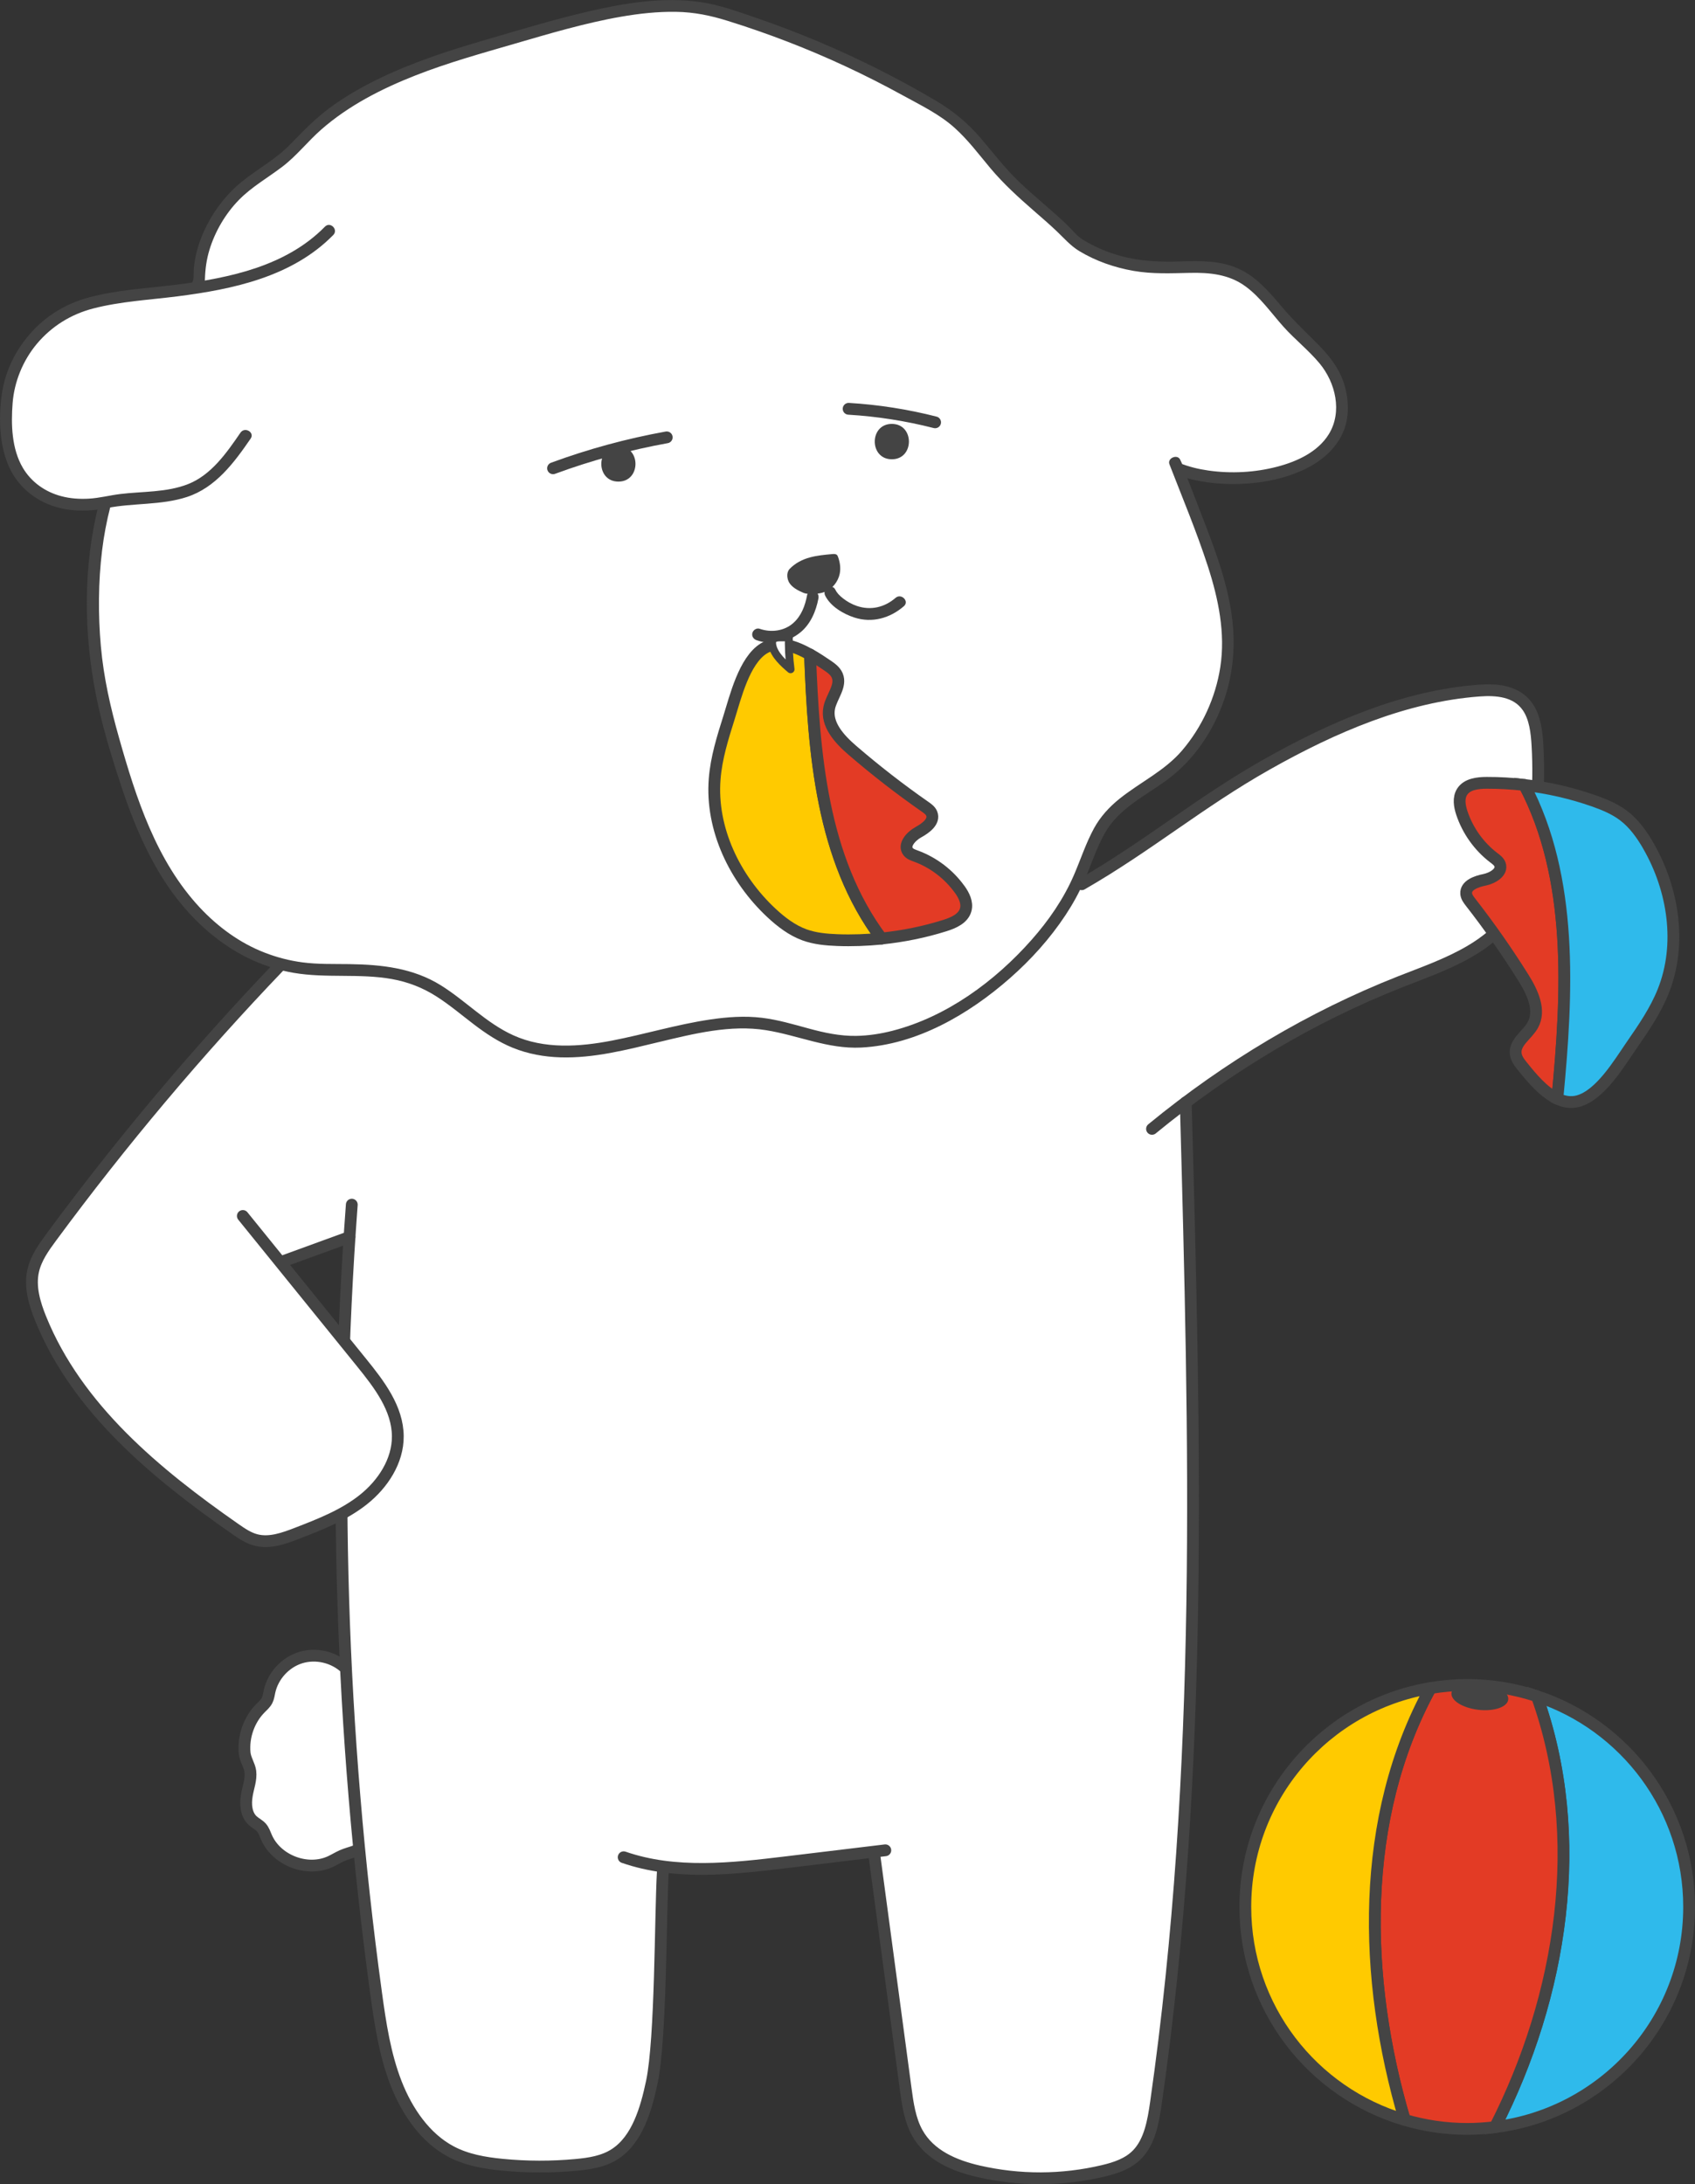 <?xml version="1.0" encoding="UTF-8"?>
<svg id="_레이어_2" data-name="레이어 2" xmlns="http://www.w3.org/2000/svg" viewBox="0 0 431.37 555.64">
  <rect x="0" y="0" width="431.37" height="555.64" fill="#333333" stroke="none"/>
  <defs>
    <style>
      .cls-1, .cls-2, .cls-3, .cls-4 {
        fill: #fff;
      }

      .cls-5 {
        fill: #444;
      }

      .cls-2 {
        stroke-width: 2px;
      }

      .cls-2, .cls-6, .cls-7, .cls-3, .cls-4, .cls-8, .cls-9 {
        stroke: #444;
      }

      .cls-2, .cls-7, .cls-4, .cls-8, .cls-9 {
        stroke-linecap: round;
        stroke-linejoin: round;
      }

      .cls-6 {
        fill: #2fbaeb;
      }

      .cls-6, .cls-7, .cls-3, .cls-4, .cls-8, .cls-9 {
        stroke-width: 3px;
      }

      .cls-6, .cls-3 {
        stroke-miterlimit: 10;
      }

      .cls-7 {
        fill: #e33b25;
      }

      .cls-8 {
        fill: #ffca00;
      }

      .cls-9 {
        fill: none;
      }
    </style>
  </defs>
  <g id="_레이어_1-2" data-name="레이어 1">
    <g>
      <path class="cls-3" d="M62.81,456.77c-.39,2.27-.18,4.89,1.53,6.43,.69,.62,1.56,1.02,2.18,1.71,.62,.7,.91,1.62,1.28,2.47,2.57,5.92,10.37,8.91,16.24,6.23,1.04-.48,2.02-1.1,3.07-1.56,1.1-.48,2.28-.76,3.4-1.18,6.9-2.56,11.29-10.57,9.72-17.76,3.67-4.71,6.73-11.11,4.09-16.48-1.72-3.51-5.44-5.54-9.04-7.08-1.66-.71-3.38-1.38-4.76-2.55-.93-.78-1.68-1.76-2.55-2.6-2.96-2.83-7.49-3.91-11.42-2.72s-7.08,4.62-7.96,8.62c-.17,.77-.26,1.57-.62,2.28-.41,.81-1.12,1.41-1.75,2.05-2.86,2.91-4.34,7.2-3.97,11.26,.16,1.72,1.27,3.21,1.46,4.75,.25,2.11-.55,4.02-.9,6.11Z"/>
      <g>
        <polygon class="cls-1" points="96.04 226.04 62.29 255.15 47.45 287.16 54.69 320.12 71.35 321.11 87.9 315.08 87.73 337.56 87.23 402.68 90.67 462.27 94.36 496.69 98.28 521.78 101.25 533.71 111.25 545.04 120.28 549.44 131.09 551.16 148.78 550.49 156.54 547.95 162.15 541.36 166.62 524.91 168.08 497.48 168.69 474.82 180.68 475.42 196.52 474.17 222.5 471.8 223.56 479.72 226.72 503.27 228.95 519.85 230.89 534.12 232.63 540.88 236.53 546.48 246.63 551.74 255.32 554.14 266.22 554.14 280.79 552.25 287.02 549.96 291.62 544.92 293.75 537.76 296.94 513.85 299.61 487.69 302.3 447.07 303.45 407.85 303.28 351.18 301.64 274.08 284.75 226.04 279.57 222.67 230.53 223.95 96.04 226.04"/>
        <g>
          <path class="cls-1" d="M26.63,128.48l24.02-57.07c-.07-7.42,2.95-14.22,7.58-19.91,5.01-6.17,12.32-8.67,17.49-14.62,12.48-14.37,33.24-21.09,50.96-26.08,16.16-4.55,39.74-12.67,56.15-7.77,20.24,6.05,39.02,14.44,57.01,25.32,6.8,4.11,11.01,11.33,16.45,16.95,5.45,5.64,11.97,10.26,17.23,16.02,6.03,4.29,14.15,6.56,21.47,6.74,6.78,.17,14.24-1.3,20.51,2.06,5.53,2.97,8.99,8.55,13.2,12.99,4.43,4.67,10.13,8.58,12.01,15.08,6.52,22.5-26.54,26.96-40.94,21.01l-.69-1.51c1.78,4.6,3.56,9.2,5.34,13.8,4.17,10.77,8.4,21.89,8.08,33.43-.27,9.89-4.23,19.53-10.6,27.06-6.4,7.56-16.98,10.36-21.87,18.97-2.41,4.25-3.82,8.98-5.85,13.43-9.02,19.74-35.65,41.6-58.35,40.6-7.51-.33-14.22-3.57-21.54-4.54-7.21-.95-14.51,.42-21.53,1.93-13.78,2.96-29.13,8.5-42.84,2.28-8.32-3.77-14.43-11.45-22.84-15.04-7.91-3.37-16.85-2.74-25.44-2.96-17.05-.44-30.13-9.95-39.05-24.23-7.45-11.91-11.3-25.65-15.06-39.18-4.55-16.35-5.27-37.9-.85-54.77Z"/>
          <path class="cls-5" d="M28.08,128.88c2.63-6.25,5.26-12.49,7.89-18.74,4.28-10.16,8.55-20.32,12.83-30.48,1.05-2.5,2.3-4.99,3.18-7.56,.15-.44,.16-.68,.18-1.23,.08-2.48,.41-4.88,1.13-7.26,1.42-4.71,4.09-9.26,7.54-12.78,3.27-3.33,7.37-5.63,11.05-8.44s6.45-6.44,9.91-9.46c6.95-6.09,15.38-10.38,23.94-13.74,8.27-3.25,16.81-5.61,25.33-8.09s17.84-5.26,27-6.85c4.6-.8,9.28-1.31,13.96-1.24s8.82,.94,13.18,2.3c10.28,3.2,20.34,7.07,30.1,11.62,4.88,2.27,9.68,4.71,14.4,7.3s9.39,4.84,13.22,8.27c3.45,3.09,6.23,6.83,9.2,10.37,3.31,3.93,7.08,7.35,10.95,10.72,1.98,1.72,3.96,3.43,5.86,5.23s3.5,3.7,5.75,5.06c4.2,2.54,8.98,4.19,13.8,5.03s9.5,.61,14.32,.51c5.07-.11,10.01,.36,14.21,3.46,3.79,2.79,6.52,6.77,9.63,10.24,2.91,3.25,6.38,5.96,9.17,9.31,4.07,4.88,5.87,12.33,2.37,18.02-2.82,4.57-8.18,6.99-13.19,8.29-5.64,1.47-11.71,1.79-17.49,.96-2.51-.36-5-.96-7.35-1.92l.9,.69-.69-1.51c-.7-1.53-3.36-.43-2.74,1.16,3.34,8.62,6.94,17.19,9.79,25.99,2.66,8.22,4.49,16.96,3.15,25.61-1.2,7.76-4.64,15.25-9.74,21.22-4.43,5.18-10.73,8.09-15.97,12.31-2.58,2.08-4.82,4.53-6.42,7.45-2.08,3.8-3.4,7.94-5.12,11.91-2.62,6.06-6.42,11.56-10.79,16.5-9.29,10.51-21.6,19.56-35.33,23.1-3.05,.79-6.17,1.27-9.32,1.32-4.1,.06-8.05-.79-11.99-1.86s-7.86-2.24-11.93-2.74c-4.44-.54-8.92-.21-13.33,.45-8.39,1.25-16.52,3.73-24.84,5.34s-17.24,2.23-25.14-1.34c-6.88-3.11-12.11-8.77-18.45-12.72-7.07-4.4-15.08-5.27-23.24-5.39-4-.06-8.04,.08-12.01-.45-3.27-.43-6.49-1.27-9.56-2.46-6.32-2.44-11.91-6.54-16.52-11.47-11.09-11.88-16.22-27.83-20.55-43.14-2.18-7.7-3.93-15.36-4.64-23.35s-.67-16.29,.31-24.36c.46-3.76,1.16-7.48,2.11-11.14,.48-1.87-2.41-2.67-2.89-.8-4.08,15.78-3.93,32.91-.75,48.84,1.62,8.11,4.11,16.17,6.73,24s6.11,16.22,10.84,23.45c7.56,11.56,18.82,20.73,32.7,23.1,8.27,1.42,16.74,.1,25.01,1.58,4.09,.73,7.87,2.2,11.37,4.44,3.3,2.11,6.3,4.65,9.42,7.03s6.36,4.55,10.01,6.03c3.83,1.55,7.94,2.29,12.06,2.42,8.59,.27,17.03-1.96,25.31-3.94,8.75-2.09,18.03-4.42,27.06-2.97,8.17,1.31,15.75,4.84,24.18,4.42,14.14-.71,27.41-8.46,37.83-17.6,5.4-4.74,10.27-10.14,14.23-16.14,1.81-2.74,3.4-5.61,4.71-8.62,1.79-4.13,3.14-8.48,5.39-12.4,3.47-6.02,9.93-9.16,15.37-13.09,6.25-4.52,10.81-10.71,13.8-17.8,3.26-7.72,4.15-15.97,3.01-24.24-1.25-9.04-4.57-17.6-7.85-26.06-1.7-4.41-3.41-8.81-5.12-13.22l-2.74,1.16c.64,1.4,1.02,2.02,2.52,2.56,1.22,.44,2.47,.79,3.73,1.07,2.91,.64,5.91,.96,8.89,1.01,6.22,.11,12.6-.85,18.32-3.37,5.07-2.23,9.65-6.08,11.21-11.57,.85-2.98,.72-6.15,.02-9.14-1.02-4.39-3.6-7.95-6.72-11.11-3.3-3.34-6.66-6.48-9.69-10.09s-6.33-7.42-10.76-9.45c-4.66-2.14-9.85-2.06-14.87-1.89s-10.21,0-15.25-1.4c-2.57-.71-5.07-1.66-7.42-2.92-1.03-.54-2.16-1.11-3.06-1.85-1.09-.89-2.02-2.07-3.04-3.05-3.98-3.83-8.33-7.24-12.32-11.06-3.61-3.46-6.61-7.42-9.86-11.21s-6.96-6.84-11.33-9.42c-9.56-5.64-19.49-10.64-29.71-14.95-5.15-2.17-10.36-4.17-15.64-5.98-4.78-1.64-9.65-3.45-14.68-4.16-9.43-1.34-19.12,.27-28.32,2.4s-18.08,4.87-27.05,7.48-18.15,5.64-26.68,9.81c-4.26,2.08-8.38,4.47-12.2,7.29-3.82,2.82-6.93,6.11-10.23,9.48s-7.74,5.85-11.56,8.83c-3.95,3.08-7.12,7.01-9.4,11.46-1.15,2.24-2.08,4.62-2.68,7.07-.28,1.13-.48,2.28-.62,3.44-.13,1.05,0,2.27-.16,3.26-.1,.57-.51,1.21-.73,1.74-3.8,9.03-7.6,18.05-11.4,27.08s-7.49,17.81-11.24,26.71c-.22,.51-.43,1.02-.65,1.54-.75,1.78,2.15,2.55,2.89,.8Z"/>
        </g>
        <g>
          <path class="cls-1" d="M83.76,58.72c-6.6,6.8-15.7,10.67-24.93,12.84-9.22,2.17-18.73,2.8-28.11,4.1-3.73,.52-7.48,1.16-11,2.51-9.08,3.5-16.04,12-17.68,21.6-.61,3.56-.52,7.21-.25,10.81,1.03,13.72,12.06,19.99,25.36,17.15,8.47-1.81,18.27-.09,25.43-5.53,4.02-3.05,7.04-7.22,9.9-11.38"/>
          <path class="cls-5" d="M82.7,57.66c-9.85,10.03-24.19,13.04-37.62,14.74-7.51,.95-15.3,1.31-22.62,3.31-5.8,1.58-11.02,4.79-14.95,9.36S1.17,94.9,.4,100.7s-.58,12.94,2.11,18.51c2.02,4.19,5.58,7.37,9.87,9.11,4.69,1.9,9.93,1.91,14.83,.93,6.7-1.33,13.79-.68,20.34-2.81,7.34-2.39,12.04-8.75,16.24-14.86,1.1-1.6-1.5-3.1-2.59-1.51-3.47,5.06-7.43,10.78-13.37,13.1-5.47,2.14-11.5,1.81-17.24,2.51-2.68,.33-5.3,1.03-8,1.18-2.32,.13-4.65-.02-6.9-.61-4.12-1.06-7.7-3.55-9.88-7.24-2.84-4.83-3.02-11-2.6-16.44s2.61-10.85,6.18-15.11c3.76-4.47,8.68-7.52,14.32-8.98,6.95-1.8,14.27-2.18,21.37-3.08,14.24-1.8,29.3-4.99,39.74-15.62,1.35-1.38-.77-3.5-2.12-2.12h0Z"/>
        </g>
        <path class="cls-5" d="M226.97,116.84c5.79,0,5.8-9,0-9s-5.8,9,0,9h0Z"/>
        <path class="cls-5" d="M157.38,122.52c5.79,0,5.8-9,0-9s-5.8,9,0,9h0Z"/>
        <path class="cls-5" d="M200.91,144.79c-.88,1.01-.57,2.61-.03,3.48,.72,1.16,2.15,1.94,3.6,2.55,1.13,.47,3.43,.33,4.76-.03,2.65-.72,4.11-3,4.47-4.85,.29-1.47,.05-2.98-.45-4.31-.08-.21-.17-.42-.39-.55-.3-.18-.76-.15-1.19-.11-1.84,.17-3.69,.34-5.5,.82-2.07,.55-3.85,1.53-5.19,2.91-.03,.03-.06,.06-.08,.09Z"/>
        <path class="cls-5" d="M205.4,151.43c-.5,2.66-1.47,5.28-3.55,7.1-2.32,2.04-5.67,2.43-8.52,1.43-.76-.27-1.64,.3-1.85,1.05-.23,.83,.28,1.58,1.05,1.85,3.77,1.32,8.04,.57,11.13-1.95,2.63-2.13,4.02-5.44,4.63-8.68,.15-.8-.22-1.62-1.05-1.85-.73-.2-1.69,.25-1.85,1.05h0Z"/>
        <path class="cls-5" d="M210,151.52c1.36,2.76,4.66,4.69,7.47,5.59,4.51,1.44,9.04,.15,12.56-2.89,1.46-1.27-.67-3.38-2.12-2.12-2.8,2.42-6.33,3.25-9.85,2.05-1.24-.42-2.47-1.1-3.47-1.89-.93-.73-1.55-1.34-2-2.25-.86-1.73-3.44-.21-2.59,1.51h0Z"/>
        <path class="cls-9" d="M140.75,119.13c9.39-3.46,19.08-6.09,28.93-7.87"/>
        <path class="cls-9" d="M215.97,104c7.42,.44,14.8,1.6,22.01,3.44"/>
        <path class="cls-4" d="M275.3,224.95c17.01-9.8,29.94-20.78,47.01-30.43,17.07-9.65,35.2-17.4,54.03-18.83,4.46-.34,9.58,.01,12.44,4.14,1.88,2.71,2.32,6.45,2.51,9.98,.56,10.07-.22,20.25-2.3,30.04-.94,4.4-2.17,8.8-4.4,12.46-2.62,4.3-6.45,7.31-10.43,9.64-5.73,3.36-11.9,5.48-17.95,7.87-22.33,8.81-43.62,21.43-63.03,37.36"/>
        <path class="cls-9" d="M89.53,306.46c-4.97,66.79-2.9,134.23,6.17,200.49,1.07,7.83,2.26,15.73,5.09,23,2.83,7.27,7.48,13.94,13.91,17.37,4.06,2.17,8.61,2.94,13.1,3.38,6.26,.61,12.57,.62,18.84,.04,3.42-.32,6.94-.85,9.9-2.78,5.61-3.66,7.88-11.29,9.36-18.33,2.33-11.08,2.14-42.17,2.79-53.53"/>
        <path class="cls-9" d="M158.72,472.48c13.13,4.55,27.49,2.94,41.29,1.28,8.43-1.02,16.87-2.03,25.3-3.05"/>
        <path class="cls-9" d="M301.77,280.44c2.34,86.18,4.6,169.33-7.58,254.48-.68,4.74-1.56,9.82-4.71,13.11-2.34,2.44-5.56,3.48-8.7,4.23-10.43,2.48-21.32,2.51-31.77,.11-6.01-1.39-12.36-3.98-15.58-9.79-1.87-3.38-2.44-7.42-2.96-11.34-2.1-15.63-5.87-43.79-7.97-59.42"/>
        <line class="cls-9" x1="71.35" y1="321.11" x2="88.96" y2="314.7"/>
        <path class="cls-4" d="M71.22,245.65c-20.82,21.73-40.25,44.8-58.12,69.02-1.96,2.65-3.94,5.41-4.66,8.63-.91,4.07,.34,8.3,1.91,12.17,9.26,22.85,29.29,39.41,49.52,53.5,1.64,1.14,3.33,2.3,5.26,2.8,3.48,.91,7.12-.41,10.48-1.71,5.9-2.28,11.91-4.63,16.86-8.56,4.96-3.94,8.8-9.78,8.77-16.11-.04-7.09-4.72-13.19-9.18-18.7-10.09-12.45-20.17-24.9-30.26-37.35"/>
        <g>
          <path class="cls-8" d="M206.15,166.52c-3.78-2.13-8.24-3.76-11.78-1.55-5,3.12-7.21,12.41-8.84,17.58-1.61,5.1-3.23,10.26-3.65,15.6-1.01,12.74,5.12,25.41,14.47,34.12,2.47,2.3,5.21,4.39,8.37,5.55,2.67,.97,5.54,1.23,8.37,1.34,3.75,.14,7.51,0,11.25-.37-15.3-20.44-17.25-47.22-18.2-72.26Z"/>
          <path class="cls-7" d="M244.23,226.26c-2.76-3.85-6.69-6.84-11.13-8.47-.72-.26-1.49-.52-1.97-1.12-1.33-1.67,.72-3.93,2.59-4.96,1.88-1.02,4.19-2.74,3.4-4.73-.31-.77-1.02-1.28-1.7-1.75-6.4-4.46-12.57-9.25-18.48-14.34-3.29-2.83-6.81-6.64-5.89-10.89,.61-2.82,3.15-5.53,2.01-8.18-.5-1.15-1.59-1.92-2.63-2.62-1.23-.83-2.69-1.81-4.27-2.7,.95,25.04,2.9,51.83,18.2,72.26,5.46-.56,10.87-1.65,16.11-3.3,2.21-.69,4.69-1.78,5.3-4.02,.5-1.8-.45-3.68-1.54-5.2Z"/>
        </g>
        <g>
          <path class="cls-7" d="M387.94,199.69c-3.18-.36-6.38-.55-9.58-.54-2.32,.01-5,.32-6.25,2.27-1.01,1.58-.66,3.65-.07,5.42,1.5,4.49,4.37,8.51,8.13,11.37,.61,.46,1.27,.94,1.55,1.65,.77,1.99-1.85,3.55-3.94,3.97-2.09,.42-4.81,1.39-4.64,3.51,.06,.82,.6,1.52,1.1,2.17,4.8,6.15,9.28,12.55,13.42,19.16,2.31,3.68,4.55,8.36,2.41,12.14-1.42,2.51-4.64,4.35-4.33,7.22,.13,1.25,.95,2.3,1.74,3.28,2.15,2.67,5.27,6.51,8.85,8.19,2.61-27.05,4.07-56.11-8.4-79.83Z"/>
          <path class="cls-6" d="M419.55,215.25c-1.68-2.92-3.68-5.74-6.36-7.77-2.26-1.71-4.93-2.81-7.6-3.75-5.71-2-11.64-3.35-17.65-4.04,12.47,23.72,11.01,52.78,8.4,79.83,1.66,.78,3.42,1.09,5.23,.62,5.7-1.5,10.56-9.72,13.64-14.18,3.04-4.4,6.11-8.85,8.09-13.82,4.73-11.88,2.61-25.78-3.75-36.87Z"/>
        </g>
        <path class="cls-2" d="M201.2,170.27c-.39-2.92-.53-5.87-.42-8.81-.07,1.73-4.98-.82-4.2,2.82,.51,2.37,2.86,4.5,4.62,5.98Z"/>
        <g>
          <g>
            <path class="cls-6" d="M429.87,485.12c0-25-16.25-46.19-38.76-53.62,12.87,35.9,6.32,76.35-10.66,109.64,27.86-3.47,49.42-27.22,49.42-56.02Z"/>
            <path class="cls-7" d="M391.12,431.5c-5.57-1.84-11.52-2.85-17.71-2.85-3.18,0-6.3,.28-9.33,.78-18.13,33.03-17.25,73.79-6.58,109.87,5.05,1.48,10.39,2.29,15.92,2.29,2.39,0,4.74-.17,7.05-.45,16.98-33.29,23.53-73.74,10.66-109.64Z"/>
            <path class="cls-8" d="M364.07,429.43c-26.75,4.45-47.14,27.68-47.14,55.69,0,25.66,17.12,47.31,40.56,54.18-10.66-36.08-11.54-76.84,6.58-109.87Z"/>
          </g>
          <ellipse class="cls-5" cx="376.59" cy="431.5" rx="3.46" ry="7.27" transform="translate(-95.59 755.62) rotate(-83.35)"/>
        </g>
      </g>
    </g>
  </g>
</svg>